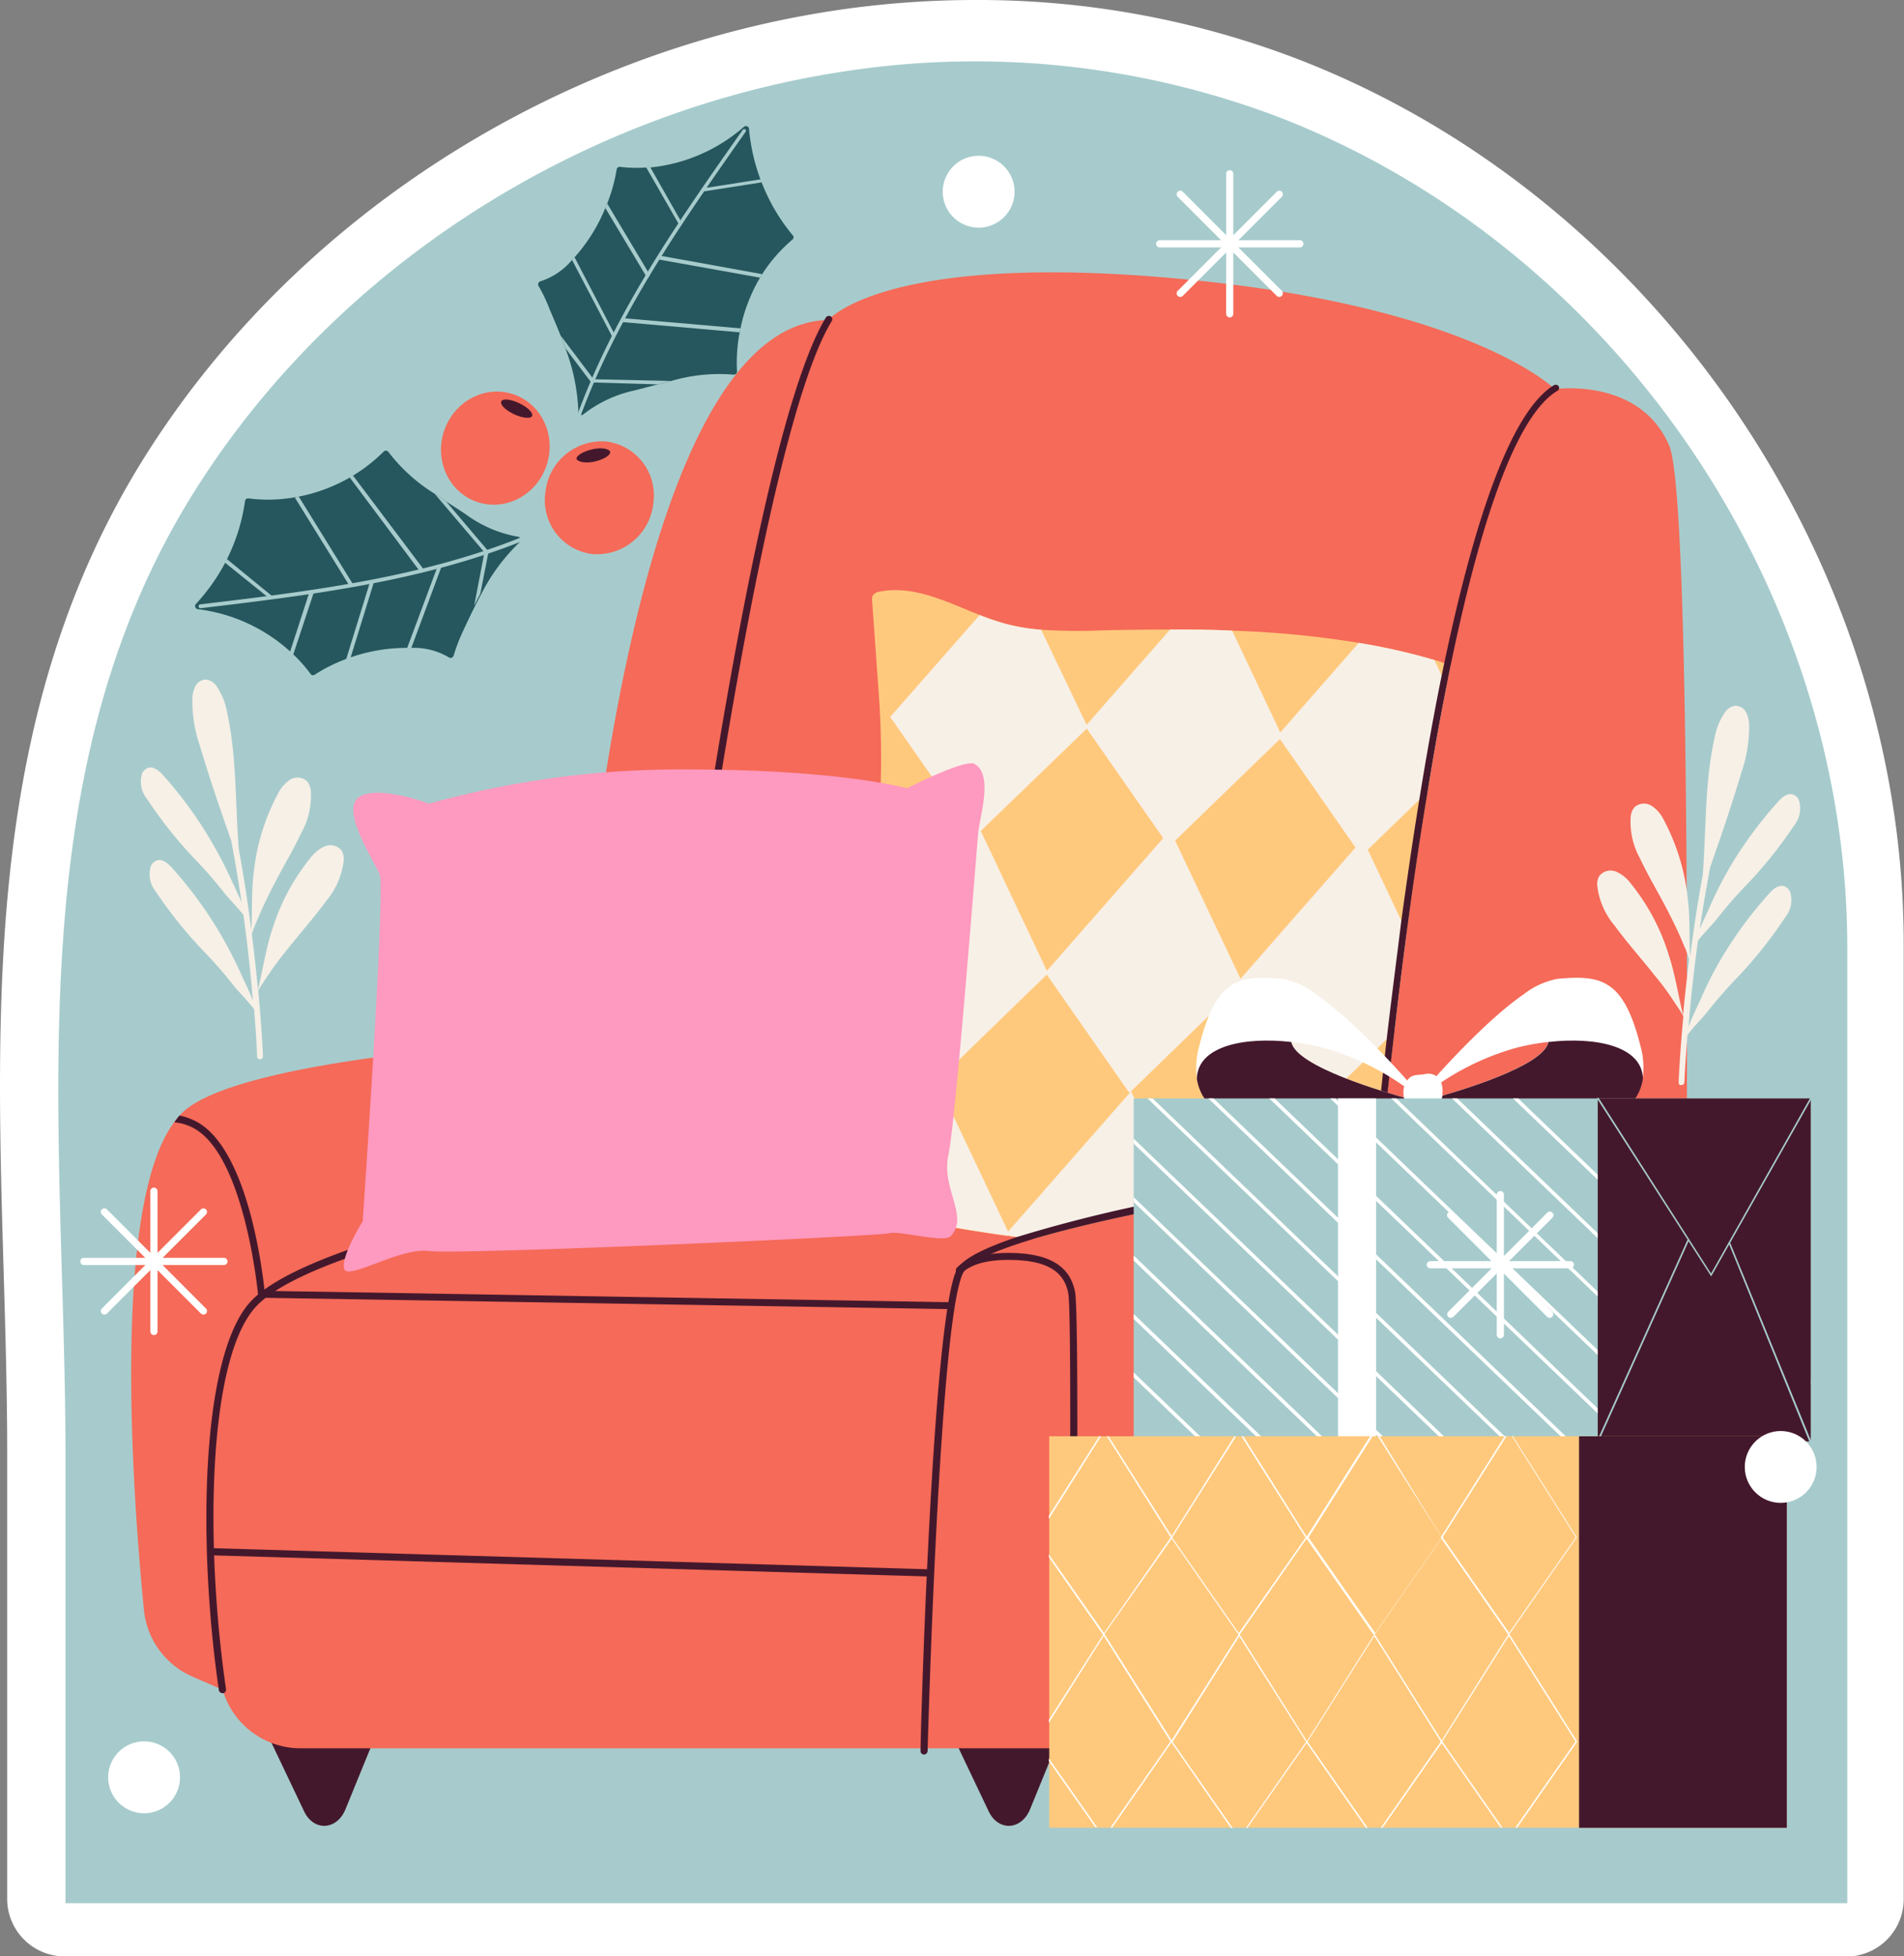 <svg xmlns="http://www.w3.org/2000/svg" viewBox="0 0 201.5 206.94"><rect x="0" y="0" width="201.5" height="206.94" fill="#808080" stroke="none"/><g id="OBJECTS"><path d="M6.84,206.94a6.08,6.08,0,0,1-6.08-6.08V153.53c0-6.2-.19-12.66-.37-18.9C-.48,105.17-1.38,74.7,15.47,48.08,31.1,23.35,58.13,5.83,87.77,1.2A100.09,100.09,0,0,1,103.21,0a94.45,94.45,0,0,1,34.26,6.3c37.7,14.62,64,53.1,64,93.58v101a6.08,6.08,0,0,1-6.08,6.08Z" fill="#fff"/><path d="M195.5,100.31v101H6.93V154c0-34.43-5.63-71.55,13.76-102.2C35.63,28.14,61.29,11.94,88.8,7.64a90.55,90.55,0,0,1,46.56,4.76C170.93,26.19,195.5,62.19,195.5,100.31Z" fill="#a7cbcc"/><path d="M27.16,181.05l5,10.5c1,2.19,3.49,2.09,4.41-.19l4.21-10.31Z" fill="#44182c"/><path d="M99.61,181.05l5,10.5c1,2.19,3.48,2.09,4.41-.19l4.21-10.31Z" fill="#44182c"/><path d="M157.6,176l5,10.51c1,2.19,3.49,2.08,4.41-.19L171.2,176Z" fill="#44182c"/><path d="M178.12,170.1a8.83,8.83,0,0,1-7.9,8.66l-56.41,5.93-.76.08-.79.08c-.5.05-1,.08-1.49.08H31.82a8.59,8.59,0,0,1-8.16-5.87,2.3,2.3,0,0,1-.12-.34l-.41-.17-2.76-1.2a8.62,8.62,0,0,1-5.14-7.08c-1.2-12.2-3.43-42.73,3.22-51.59A6.42,6.42,0,0,1,19,118a5.86,5.86,0,0,1,.62-.6c6.83-5.59,37.24-7.29,41-7.49l.39,0s0-.13,0-.37c.34-5.68,5-74.23,26.17-75.67l.46,0a2.42,2.42,0,0,1,.26-.26h0c1.47-1.3,9.33-6.65,36.73-4.14,27.87,2.56,37.81,9.91,39.56,11.38l.29.27.38,0c1.74-.15,9.05-.38,11.78,6C179.35,53.15,178.46,142.79,178.12,170.1Z" fill="#f56a58"/><path d="M124.11,127.26h0l-54.25-2a.38.38,0,0,1-.27-.14.34.34,0,0,1-.09-.29c.37-3.13,9.16-76.84,17.9-91.24a.39.39,0,0,1,.53-.12A.37.37,0,0,1,88,34c-8.32,13.71-17,84.45-17.75,90.52l53.84,2a.38.38,0,0,1,0,.76Z" fill="#44182c"/><path d="M153.52,70.38c-.15.73-.3,1.47-.44,2.22-.73,3.66-1.4,7.42-2,11.17-.85,5.08-1.58,10.14-2.21,14.86-.5,3.78-.94,7.34-1.3,10.52-1,8.47-1.49,14.28-1.51,14.49a.39.39,0,0,1-.33.34l-1.83.25c-3.35.49-7.74,1.17-12.42,2-2,.36-4,.72-6,1.11-5.9,1.13-11.76,2.42-16.17,3.73h0l-1.7-.22-.76-.1-.16,0c-2.47-.34-4.92-.74-7.38-1.18a33.34,33.34,0,0,0-8.94-.81c-1.47.16-2.89.52-4.34.73l-.26,0a22.22,22.22,0,0,1-3.49.19,2.06,2.06,0,0,1-1.52-3.39c1.54-1.85,3.69-3.38,5.07-5.4,2.91-4.19,2.33-10.1,3.59-14.44.39-1.32.74-2.66,1.07-4,.12-.46.23-.94.34-1.4A91.9,91.9,0,0,0,93,73.39L92.3,63.6a1.08,1.08,0,0,1,.07-.62,1.05,1.05,0,0,1,.74-.4c3.62-.7,7.07,1.09,10.57,2.47a27.55,27.55,0,0,0,2.69.92,21.21,21.21,0,0,0,3.81.64,59,59,0,0,0,6.38.07q3.61-.09,7.25-.09c2.19,0,4.39,0,6.58.12A103.21,103.21,0,0,1,143.8,68a67.58,67.58,0,0,1,8,1.81,10.37,10.37,0,0,1,1,.31Z" fill="#ffc97d"/><path d="M115.08,77l-.1.1L103.75,87.94l-.65.62-.62-.89L94.21,75.84l9.47-10.79a24.39,24.39,0,0,0,2.69.92,20.36,20.36,0,0,0,3.81.64L115,76.69Z" fill="#f7f0e7"/><path d="M135.7,77.94l-.25.24L124.36,88.92l-.64.63-.62-.9L115,77.05l-.15-.22.13-.14,8.85-10.1c2.19,0,4.39,0,6.57.12l5.1,10.79Z" fill="#f7f0e7"/><path d="M153.08,72.6c-.73,3.66-1.4,7.42-2,11.17l-1,.94-5.37,5.2-.64.62-.62-.89-8-11.47-.25-.35.28-.33L143.8,68a67.58,67.58,0,0,1,8,1.81l.73,1.55Z" fill="#f7f0e7"/><path d="M110.88,103l-.1.09L99.15,114.37h0l0,0-.2.19-8.5-12.15c.12-.47.24-.94.35-1.41l11.72-13.38.74-.84.53,1.11,7,14.8Z" fill="#f7f0e7"/><polygon points="110.63 102.88 123.84 87.82 131.5 103.99 119.52 115.6 110.63 102.88" fill="#f7f0e7"/><path d="M148.86,98.63c-.5,3.78-.94,7.34-1.3,10.52l-.9.87-6.51,6.32-.09.08,0,0-.15.13-8.63-12.36-.25-.36.27-.31,12.19-13.91.74-.84.52,1.11,3.5,7.4Z" fill="#f7f0e7"/><path d="M106.8,130.53l-.09.09-.09.08c-2.47-.34-4.93-.74-7.38-1.17a32.54,32.54,0,0,0-8.94-.81c-1.47.15-2.9.51-4.35.73v0l13.15-15,.06-.06,7.53,15.89Z" fill="#f7f0e7"/><path d="M125.1,126.6l.33.72c-5.9,1.13-11.76,2.42-16.17,3.73h0l-1.7-.22-.76-.1-.07-.11-.15-.21.12-.15,13-14.82,0,0,0,0Z" fill="#f7f0e7"/><path d="M143.89,124.23c-3.35.49-7.74,1.17-12.42,2l.81-.91,7.76-8.85,0,0,.08-.09h0l3.4,7.18Z" fill="#f7f0e7"/><path d="M113.81,184.69l-.76.08c.08-7.93.44-45.72,0-48-.48-2.42-2.45-3.5-6.36-3.5-3.59,0-4.71,1.22-4.84,1.37l0,0a.37.37,0,0,1-.53.1.39.39,0,0,1-.15-.41.37.37,0,0,1,0-.11l0,0c.15-.2,1-1.19,3.49-1.55,0,0,0,0,0,0a13.89,13.89,0,0,1,2-.14c4.29,0,6.55,1.31,7.11,4.11C114.25,139,113.9,176.43,113.81,184.69Z" fill="#44182c"/><path d="M98.4,166.76h0l-75.9-2.24a.39.39,0,0,1-.37-.39.4.4,0,0,1,.39-.37L98.41,166a.38.38,0,0,1,.37.39A.37.37,0,0,1,98.4,166.76Z" fill="#44182c"/><path d="M23.54,179.1a.39.39,0,0,1-.38-.33c-2.28-15.71-1.88-35.46,3.38-41.11,6.6-7.1,38.88-12.48,43.05-13.15-2.32-10.74-8.65-14.25-8.71-14.29a.37.37,0,0,1-.16-.51.38.38,0,0,1,.51-.16c.28.15,6.86,3.78,9.19,15.2a.43.43,0,0,1-.06.29.44.44,0,0,1-.26.16c-.36.06-36.28,5.74-43,13-5.09,5.47-5.44,24.94-3.18,40.48a.38.38,0,0,1-.32.43Z" fill="#44182c"/><path d="M100.85,138.1a.38.38,0,0,1-.37.37h-.31l-72.06-1.19h-.44a.38.38,0,0,1-.36-.33s0,0,0,0-1.43-15.33-7.19-17.8a5.54,5.54,0,0,0-1.66-.44A6.42,6.42,0,0,1,19,118a6.22,6.22,0,0,1,1.37.44c5.66,2.41,7.32,15.29,7.62,18,0,0,0,.08,0,.12l1.13,0,71.14,1.18h.18A.38.38,0,0,1,100.85,138.1Z" fill="#44182c"/><path d="M164.75,41.38c-4.55,2.81-8.31,14.91-11.23,29-.15.73-.3,1.47-.44,2.22-.73,3.66-1.4,7.42-2,11.17-.85,5.08-1.58,10.14-2.21,14.86-.5,3.78-.94,7.34-1.3,10.52-1,8.47-1.49,14.28-1.51,14.49a.39.39,0,0,1-.33.34l-1.83.25c-3.35.49-7.74,1.17-12.42,2-2,.36-4,.72-6,1.11-5.9,1.13-11.76,2.42-16.17,3.73h0c-4,1.21-6.81,2.44-7.39,3.59-2.53,5-3.74,50.1-3.75,50.55a.39.39,0,0,1-.39.38h0a.37.37,0,0,1-.36-.4c0-1.86,1.23-45.68,3.83-50.87.58-1.17,3-2.34,6.37-3.47a150.75,150.75,0,0,1,17.56-4.23c2.46-.47,4.89-.91,7.18-1.3,4.79-.82,8.91-1.44,11.27-1.78l1.77-.25c.12-1.41.56-6.38,1.34-13.25.43-3.76,1-8.09,1.57-12.71.55-4,1.17-8.3,1.87-12.6.72-4.46,1.52-9,2.4-13.32.09-.41.17-.83.26-1.24,3-14.23,6.84-26.49,11.6-29.42a.39.39,0,0,1,.53.13A.37.37,0,0,1,164.75,41.38Z" fill="#44182c"/><path d="M38.38,129.19s2.44-35.14,1.79-36.71S36,85.64,38,84.31s7.4.7,7.4.7a98.76,98.76,0,0,1,27.36-3.62c16.28,0,23.24,2,23.24,2s6.14-3.16,7.14-2.58c2,1.13.56,5.5.38,7.3-.15,1.59-2.37,30.44-3.15,34.05s2.21,6.48.26,8.59c-.71.77-5.47-.61-6.51-.3s-45.61,2.3-48.71,1.88-8.71,3.23-9,1.84S38.38,129.19,38.38,129.19Z" fill="#fe99bf"/><ellipse cx="52.42" cy="47.4" rx="6.01" ry="5.72" transform="translate(-8.95 82.45) rotate(-71.85)" fill="#f56a58"/><path d="M69.14,53.23a6,6,0,0,1-6.42,5.38,5.73,5.73,0,0,1-5-6.52,6,6,0,0,1,6.42-5.39A5.74,5.74,0,0,1,69.14,53.23Z" fill="#f56a58"/><path d="M56.31,44c-.15.32-1,.24-1.9-.18s-1.5-1-1.36-1.35,1-.25,1.9.18S56.45,43.67,56.31,44Z" fill="#44182c"/><path d="M64.58,47.83c0,.35-.71.78-1.69,1s-1.82,0-1.87-.31.7-.78,1.69-1S64.53,47.48,64.58,47.83Z" fill="#44182c"/><path d="M80.43,29.38a17.55,17.55,0,0,0-2.07,5.37c0,.13-.06.27-.08.4A16.83,16.83,0,0,0,78,39.28a.34.34,0,0,1-.37.35,18,18,0,0,0-6.6.67l-1.41.36h0l-2.42.63a13.37,13.37,0,0,0-5.44,2.52.31.31,0,0,1-.23.09h0a.34.34,0,0,1-.32-.31s0,0,0,0a20.65,20.65,0,0,0-1.39-6.77h0c-.16-.45-.32-.89-.5-1.34-.36-.9-.73-1.78-1.11-2.66A17.26,17.26,0,0,0,57,30.26a.34.34,0,0,1,.21-.51,7.2,7.2,0,0,0,3.35-2.28l.27-.28,0,0A18,18,0,0,0,64.06,22a4.73,4.73,0,0,0,.2-.47h0a17.23,17.23,0,0,0,1-3.61.33.33,0,0,1,.37-.27,14.27,14.27,0,0,0,2.7.07l.44,0a17.72,17.72,0,0,0,9.94-4.29.33.33,0,0,1,.56.22,20.48,20.48,0,0,0,1.2,5.3c0,.13.1.26.15.38a20.06,20.06,0,0,0,3.26,5.54.32.32,0,0,1,0,.46A16.37,16.37,0,0,0,80.66,29Z" fill="#26575e"/><path d="M72.09,23.82a.23.23,0,0,1-.16,0,.23.23,0,0,1-.12-.09l0-.07-3.45-6,.44,0L72,23.29l.14.25A.21.21,0,0,1,72.09,23.82Z" fill="#a7cbcc"/><path d="M80.61,19.29l-6,.94a.13.13,0,0,1-.09,0,.22.22,0,0,1-.15-.16.22.22,0,0,1,.17-.23l.38,0,5.58-.87C80.5,19,80.56,19.17,80.61,19.29Z" fill="#a7cbcc"/><path d="M68.66,29.28a.2.2,0,0,1-.17,0,.21.21,0,0,1-.11-.08l-.06-.09L64.06,22a4.73,4.73,0,0,0,.2-.47l4.3,7.19.17.27A.22.22,0,0,1,68.66,29.28Z" fill="#a7cbcc"/><path d="M80.66,29l-.23.37-10.61-1.9h0a.19.19,0,0,1-.14-.22.2.2,0,0,1,.24-.17l.14,0Z" fill="#a7cbcc"/><path d="M65.05,35.66a.18.18,0,0,1-.16,0,.16.16,0,0,1-.12-.09v0l-4.24-8.09.27-.28,0,0,4.16,8,.15.28A.2.2,0,0,1,65.05,35.66Z" fill="#a7cbcc"/><path d="M78.28,35.15,66,34.08l-.13,0h0a.19.19,0,0,1-.14-.21.2.2,0,0,1,.22-.19l.3,0,12.17,1.06C78.33,34.88,78.3,35,78.28,35.15Z" fill="#a7cbcc"/><path d="M71,40.3l-1.41.36h0l-6.71-.2h-.27a.16.16,0,0,1-.09-.07l0,0-2.69-3.56h0c-.16-.45-.32-.89-.5-1.34l3.39,4.49.1.14h.28Z" fill="#a7cbcc"/><path d="M61.11,44.49h0a.21.21,0,0,1-.13-.26c4-11.16,10.94-21,17.62-30.49a.21.21,0,0,1,.28-.05.2.2,0,0,1,0,.29c-6.66,9.48-13.56,19.28-17.57,30.38A.19.19,0,0,1,61.11,44.49Z" fill="#a7cbcc"/><path d="M31.62,52.53a17.85,17.85,0,0,0,5.37-2l.35-.21a17.27,17.27,0,0,0,3.27-2.56.33.33,0,0,1,.5.05A18.22,18.22,0,0,0,46,52.23l1.21.81h0c.7.46,1.41.91,2.09,1.37a13.15,13.15,0,0,0,5.51,2.36.33.33,0,0,1,.22.11h0a.34.34,0,0,1,0,.44l0,0a20.31,20.31,0,0,0-4.12,5.56h0c-.23.42-.44.83-.65,1.26-.44.87-.85,1.74-1.25,2.6a18.48,18.48,0,0,0-1,2.61.34.34,0,0,1-.52.18,7.25,7.25,0,0,0-3.93-1h-.44a18.11,18.11,0,0,0-6,1,4.43,4.43,0,0,0-.47.17h0a17.17,17.17,0,0,0-3.35,1.67.31.31,0,0,1-.44-.09,14.89,14.89,0,0,0-1.76-2c-.11-.1-.21-.21-.33-.31a17.77,17.77,0,0,0-9.82-4.53.33.33,0,0,1-.21-.56,20.77,20.77,0,0,0,3.13-4.43c.07-.13.13-.25.19-.38A20,20,0,0,0,25.93,53a.33.33,0,0,1,.37-.28,16,16,0,0,0,4.89-.12Z" fill="#26575e"/><path d="M33.06,62.45a.23.23,0,0,1,.11.11.25.25,0,0,1,0,.15l0,.08L31,69.34c-.11-.1-.21-.21-.33-.31l2-6.17.09-.28A.22.22,0,0,1,33.06,62.45Z" fill="#a7cbcc"/><path d="M24,59.13,28.73,63a.18.18,0,0,1,.05.08.25.25,0,0,1,0,.22.23.23,0,0,1-.29,0l-.29-.25L23.8,59.51C23.87,59.38,23.93,59.26,24,59.13Z" fill="#a7cbcc"/><path d="M39.4,61.36a.2.2,0,0,1,.13.11.25.25,0,0,1,0,.15l0,.09-2.45,7.93a4.43,4.43,0,0,0-.47.17l2.47-8,.09-.31A.21.21,0,0,1,39.4,61.36Z" fill="#a7cbcc"/><path d="M31.19,52.61l.43-.08,5.67,9.16v0h0a.2.2,0,0,1-.08.25.2.2,0,0,1-.28-.07l-.07-.11Z" fill="#a7cbcc"/><path d="M46.57,59.78a.2.2,0,0,1,.11.11.21.21,0,0,1,0,.16v0L43.5,68.62h-.44L46.2,60.2l.11-.3A.2.2,0,0,1,46.57,59.78Z" fill="#a7cbcc"/><path d="M37.34,50.28l7.43,9.86.07.11,0,0a.22.22,0,0,1-.07.25.19.19,0,0,1-.28,0l-.19-.24L37,50.49Z" fill="#a7cbcc"/><path d="M46,52.23l1.21.81h0l4.34,5.11.14.16,0,0a.17.17,0,0,1,0,.12v0l-.86,4.39h0c-.23.42-.44.83-.65,1.26l1.06-5.52,0-.17-.18-.21Z" fill="#a7cbcc"/><path d="M55.77,56.82h0a.19.19,0,0,1-.11.26c-11,4.46-22.92,5.88-34.45,7.26a.21.21,0,0,1-.05-.41c11.51-1.37,23.41-2.79,34.35-7.23A.21.21,0,0,1,55.77,56.82Z" fill="#a7cbcc"/><path d="M27.36,97c.42-1,.9-2,1.41-3,1-2,2.17-3.89,3.12-5.91a8,8,0,0,0,1-4.46,1.88,1.88,0,0,0-.4-1,1.51,1.51,0,0,0-1.83-.13A3.83,3.83,0,0,0,29.39,84a22.79,22.79,0,0,0-2.53,8.23c-.26,2-.16,4.14-.26,6.2-.34-2.68-.78-5.6-1.33-8.63-.39-4.83-.2-9.73-1.24-14.45a7,7,0,0,0-1.1-2.75,1.58,1.58,0,0,0-1.12-.72,1.28,1.28,0,0,0-1.11.67,2.92,2.92,0,0,0-.34,1.3,14.64,14.64,0,0,0,.8,5.06c1,3.36,2.13,6.67,3.31,10,.43,2.25.79,4.46,1.1,6.56-.31-.77-.7-1.53-1-2.2a44.1,44.1,0,0,0-2.05-4A42.88,42.88,0,0,0,17.26,82c-.41-.46-1-.94-1.54-.79a1.11,1.11,0,0,0-.66.56,2.85,2.85,0,0,0,.5,2.74A46,46,0,0,0,21,91.27c1,1.06,1.92,2.14,2.81,3.27.36.46,1.38,1.5,1.95,2.23.48,3.48.81,6.62,1,9.11-.34-1-.88-2-1.26-2.87a44.1,44.1,0,0,0-2.05-4,43.37,43.37,0,0,0-5.26-7.23c-.41-.45-1-.93-1.54-.78a1.11,1.11,0,0,0-.66.56,2.87,2.87,0,0,0,.49,2.74A46.76,46.76,0,0,0,22,101.08c1,1.06,1.92,2.14,2.81,3.27.4.5,1.56,1.68,2.08,2.41.25,3,.32,4.93.32,5a.3.3,0,0,0,.32.29.3.3,0,0,0,.3-.32s-.11-2.75-.5-6.95c.33-.62.8-1.24,1.08-1.68a32.26,32.26,0,0,1,2-2.68c1.38-1.75,2.87-3.41,4.18-5.21A8.06,8.06,0,0,0,36.38,91a1.8,1.8,0,0,0-.21-1,1.51,1.51,0,0,0-1.77-.49,3.85,3.85,0,0,0-1.53,1.22,22.63,22.63,0,0,0-4.06,7.59c-.68,2.07-1,4.27-1.51,6.37-.16-1.74-.38-3.72-.65-5.88C26.86,98.11,27.17,97.45,27.36,97Z" fill="#f7f0e7"/><path d="M178.1,99.75c-.41-1-.89-2-1.4-3-1-2-2.17-3.89-3.12-5.91a7.94,7.94,0,0,1-1-4.46,1.81,1.81,0,0,1,.4-1,1.51,1.51,0,0,1,1.83-.13,3.73,3.73,0,0,1,1.27,1.48A22.61,22.61,0,0,1,178.61,95c.26,2,.15,4.14.25,6.2.35-2.68.78-5.6,1.34-8.63.38-4.83.19-9.73,1.24-14.45a6.9,6.9,0,0,1,1.1-2.75,1.56,1.56,0,0,1,1.12-.72,1.31,1.31,0,0,1,1.11.67,3.06,3.06,0,0,1,.34,1.3,14.89,14.89,0,0,1-.81,5.06c-1,3.36-2.12,6.67-3.3,10-.43,2.25-.8,4.46-1.11,6.56.32-.77.71-1.53,1-2.2a41.59,41.59,0,0,1,2-4,42.94,42.94,0,0,1,5.27-7.22c.41-.46.95-.94,1.54-.79a1.11,1.11,0,0,1,.66.56,2.87,2.87,0,0,1-.5,2.74A46.1,46.1,0,0,1,184.45,94c-1,1.06-1.92,2.14-2.81,3.27-.36.46-1.38,1.5-1.94,2.23-.49,3.48-.81,6.62-1,9.11.34-1,.87-2,1.26-2.87a41.59,41.59,0,0,1,2-4,43.42,43.42,0,0,1,5.27-7.23c.41-.45.95-.93,1.54-.78a1.11,1.11,0,0,1,.66.56,2.87,2.87,0,0,1-.5,2.74,46.1,46.1,0,0,1-5.46,6.77c-1,1.06-1.92,2.14-2.81,3.27-.39.5-1.56,1.68-2.07,2.41-.25,3-.33,4.93-.33,5a.3.3,0,0,1-.32.29.42.42,0,0,1-.15,0,.3.3,0,0,1-.14-.28s.1-2.75.5-7c-.34-.62-.8-1.24-1.08-1.68-.61-.93-1.27-1.82-2-2.68-1.38-1.75-2.87-3.41-4.19-5.21a8,8,0,0,1-1.84-4.19,1.79,1.79,0,0,1,.2-1.05,1.52,1.52,0,0,1,1.77-.49,3.81,3.81,0,0,1,1.54,1.22,22.43,22.43,0,0,1,4.05,7.59c.69,2.07,1,4.27,1.52,6.37.16-1.74.37-3.72.64-5.88C178.61,100.87,178.29,100.21,178.1,99.75Z" fill="#f7f0e7"/><path d="M150.44,116.05l-.31.07h0l0-.05A27.71,27.71,0,0,0,140,110.82a24,24,0,0,0-3.32-.6c.49,2.59,9.74,5.29,12.69,6.09-3.31.76-13.08,3-15.43,2.81s-6.61-1-7.26-5a8.45,8.45,0,0,1,.24-3.48c1.78-7.1,4.17-7.52,8.79-7.1a8.47,8.47,0,0,1,3.58,1.64c4.11,2.84,9.14,8.51,10.69,10.31C150.27,115.84,150.44,116.05,150.44,116.05Z" fill="#fff"/><path d="M149.35,116.31c-3.31.76-13.08,3-15.43,2.81s-6.61-1-7.26-5c.07-3.48,5-4.47,10-3.9C137.15,112.81,146.4,115.51,149.35,116.31Z" fill="#44182c"/><path d="M150.1,116.05l.3.07h0l0-.05a27.61,27.61,0,0,1,10.12-5.25,24.14,24.14,0,0,1,3.33-.6c-.5,2.59-9.74,5.29-12.69,6.09,3.3.76,13.08,3,15.43,2.81s6.61-1,7.25-5a8.42,8.42,0,0,0-.23-3.48c-1.78-7.1-4.18-7.52-8.8-7.1a8.44,8.44,0,0,0-3.57,1.64c-4.11,2.84-9.14,8.51-10.69,10.31C150.27,115.84,150.1,116.05,150.1,116.05Z" fill="#fff"/><path d="M151.19,116.31c3.3.76,13.08,3,15.43,2.81s6.61-1,7.25-5c-.06-3.48-5-4.47-10-3.9C163.38,112.81,154.14,115.51,151.19,116.31Z" fill="#44182c"/><path d="M148.53,115.66a1.58,1.58,0,0,0,.41,1.12,1.41,1.41,0,0,0,.88.29,9,9,0,0,0,1.8-.06,1.09,1.09,0,0,0,.7-.28,1.65,1.65,0,0,0,.33-1c.16-1.47-.68-2.38-1.89-2.11-.5.11-1.15,0-1.58.38A2.05,2.05,0,0,0,148.53,115.66Z" fill="#fff"/><rect x="119.98" y="116.19" width="71.65" height="36.28" fill="#a7cbcc"/><polygon points="160.12 116.19 191.63 146.41 191.63 145.89 160.67 116.19 160.12 116.19" fill="#fff"/><polygon points="153.67 116.19 191.5 152.47 191.63 152.47 191.63 152.07 154.22 116.19 153.67 116.19" fill="#fff"/><polygon points="147.23 116.19 185.06 152.47 185.6 152.47 147.77 116.19 147.23 116.19" fill="#fff"/><polygon points="140.78 116.19 178.61 152.47 179.16 152.47 141.32 116.19 140.78 116.19" fill="#fff"/><polygon points="134.33 116.19 172.17 152.47 172.72 152.47 134.89 116.19 134.33 116.19" fill="#fff"/><polygon points="127.88 116.19 165.72 152.47 166.27 152.47 128.43 116.19 127.88 116.19" fill="#fff"/><polygon points="121.44 116.19 159.27 152.47 159.81 152.47 121.98 116.19 121.44 116.19" fill="#fff"/><polygon points="119.98 120.45 119.98 120.97 152.83 152.47 153.38 152.47 119.98 120.45" fill="#fff"/><polygon points="119.98 126.64 119.98 127.16 146.38 152.47 146.92 152.47 119.98 126.64" fill="#fff"/><polygon points="119.98 132.81 119.98 133.34 139.93 152.47 140.48 152.47 119.98 132.81" fill="#fff"/><polygon points="119.98 138.99 119.98 139.52 133.49 152.47 134.03 152.47 119.98 138.99" fill="#fff"/><polygon points="119.98 145.18 119.98 145.7 127.04 152.47 127.58 152.47 119.98 145.18" fill="#fff"/><rect x="169.09" y="116.19" width="22.54" height="36.28" transform="translate(360.72 268.66) rotate(180)" fill="#44182c"/><path d="M181.06,135h0a.08.08,0,0,0,.07-.05l10.57-18.69a.09.09,0,0,0,0-.12.1.1,0,0,0-.13,0l-10.49,18.57-11.89-18.57a.11.11,0,0,0-.13,0,.09.09,0,0,0,0,.13l12,18.69A.1.1,0,0,0,181.06,135Z" fill="#a7cbcc"/><path d="M191.63,152.56h0a.11.11,0,0,0,.05-.12l-8.56-20.95a.09.09,0,1,0-.16.06l8.55,21A.09.09,0,0,0,191.63,152.56Z" fill="#a7cbcc"/><path d="M169.09,152.56a.08.08,0,0,0,.08-.05l9.53-21.2a.09.09,0,1,0-.16-.07L169,152.44a.08.08,0,0,0,.05.11Z" fill="#a7cbcc"/><rect x="141.6" y="116.19" width="4.03" height="36.28" fill="#fff"/><rect x="111.04" y="151.92" width="78.06" height="41.41" fill="#ffc97d"/><path d="M152.5,162.59a.07.07,0,0,0,0,.09h0l.1.14,7,10.06,0,0a.06.06,0,0,0,.06,0,.07.07,0,0,0,.06,0l0,0,7.12-10.22a.06.06,0,0,0,0-.09l-6.75-10.67H160l6.77,10.71-7.06,10.11-7-10.05,0-.06,0-.07,6.73-10.64h-.19l-6.63,10.5-.1.15Z" fill="#fff"/><path d="M138.27,162.59a.07.07,0,0,0,0,.09l0,.07,7.08,10.14,0,0a.07.07,0,0,0,.06,0,.09.09,0,0,0,.07,0l0,0,7-10.07.09-.14h0a.1.1,0,0,0,0-.09l0,0-.09-.14L146,151.92h-.19l6.73,10.65,0,.06,0,.06-7,10.05-7.06-10.11,6.78-10.71H145l-6.69,10.59Z" fill="#fff"/><path d="M123.94,162.59a.07.07,0,0,0,0,.09l.07.09,7.06,10.13,0,0a.09.09,0,0,0,.06,0,.09.09,0,0,0,.07,0l0,0,7.07-10.14.05-.07a.06.06,0,0,0,0-.09l-.05-.08-6.68-10.59h-.2l6.78,10.71-7.07,10.11-7.05-10.11,6.77-10.71h-.19L124,162.49Z" fill="#fff"/><path d="M111,164.42v.28l5.72,8.2,0,0a.07.07,0,0,0,.06,0,.06.06,0,0,0,.06,0l0,0L124,162.77l.06-.09a.14.14,0,0,0,0-.09l-.06-.1-6.69-10.57h-.18l6.77,10.71-7.06,10.11Zm0-4.07v.31l5.52-8.74h-.18Z" fill="#fff"/><path d="M152.5,184.18a.07.07,0,0,0,0,.09h0l.1.14,6.22,8.91H159l-6.32-9.05,0-.06,0-.07,7-11.1,7.06,11.17-6.36,9.11h.19l6.32-9.06a.06.06,0,0,0,0-.09l-7.13-11.28,0,0a.07.07,0,0,0-.13,0l0,0-7,11.12-.1.15Z" fill="#fff"/><path d="M138.27,184.18a.07.07,0,0,0,0,.09l0,.07,6.28,9h.19l-6.36-9.11,7.06-11.17,7,11.11,0,.06,0,.06-6.31,9.05h.18l6.23-8.91.09-.14h0a.1.1,0,0,0,0-.09l0,0-.09-.14-7-11.11,0,0a.08.08,0,0,0-.14,0l0,0-7.08,11.21Z" fill="#fff"/><path d="M123.94,184.18a.07.07,0,0,0,0,.09l.07.09,6.25,9h.19l-6.35-9.11,7.05-11.17,7.07,11.17-6.36,9.11H132l6.28-9,.05-.07a.06.06,0,0,0,0-.09l-.05-.08-7.07-11.21,0,0a.08.08,0,0,0-.14,0l0,0L124,184.08Z" fill="#fff"/><path d="M111,186v.28l4.92,7h.19Zm0-4.07v.3l5.81-9.19,7.06,11.17-6.36,9.11h.19l6.27-9,.06-.09a.14.14,0,0,0,0-.09l-.06-.1-7.07-11.18,0,0a.07.07,0,0,0-.12,0l0,0Z" fill="#fff"/><rect x="167.12" y="151.92" width="21.99" height="41.41" transform="translate(356.22 345.26) rotate(180)" fill="#44182c"/><path d="M135.38,31.41a.38.38,0,0,1-.26-.11L124.64,20.82a.38.38,0,0,1,0-.54.37.37,0,0,1,.53,0l10.48,10.48a.38.38,0,0,1,0,.54A.39.39,0,0,1,135.38,31.41Z" fill="#fff"/><path d="M130.14,33.58a.39.39,0,0,1-.38-.38V18.38a.39.39,0,0,1,.38-.38.38.38,0,0,1,.38.38V33.2A.38.38,0,0,1,130.14,33.58Z" fill="#fff"/><path d="M124.91,31.41a.39.39,0,0,1-.27-.11.38.38,0,0,1,0-.54l10.48-10.48a.37.37,0,0,1,.53,0,.38.38,0,0,1,0,.54L125.17,31.3A.38.38,0,0,1,124.91,31.41Z" fill="#fff"/><path d="M137.56,26.17H122.73a.38.38,0,1,1,0-.76h14.83a.38.38,0,0,1,0,.76Z" fill="#fff"/><path d="M21.53,139.05a.36.36,0,0,1-.27-.11L10.78,128.46a.37.37,0,0,1,0-.53.38.38,0,0,1,.54,0L21.8,138.41a.37.37,0,0,1,0,.53A.35.35,0,0,1,21.53,139.05Z" fill="#fff"/><path d="M16.29,141.22a.38.38,0,0,1-.38-.38V126a.38.38,0,1,1,.76,0v14.82A.38.38,0,0,1,16.29,141.22Z" fill="#fff"/><path d="M11.05,139.05a.36.36,0,0,1-.27-.11.37.37,0,0,1,0-.53l10.48-10.48a.38.38,0,0,1,.54,0,.37.37,0,0,1,0,.53L11.32,138.94A.35.35,0,0,1,11.05,139.05Z" fill="#fff"/><path d="M23.7,133.81H8.88a.38.38,0,0,1,0-.76H23.7a.38.38,0,1,1,0,.76Z" fill="#fff"/><path d="M164,139.4a.4.4,0,0,1-.27-.11l-10.48-10.48a.38.38,0,0,1,.54-.54l10.48,10.48a.38.38,0,0,1,0,.54A.39.39,0,0,1,164,139.4Z" fill="#fff"/><path d="M158.78,141.57a.38.38,0,0,1-.38-.38V126.37a.38.38,0,0,1,.76,0v14.82A.38.38,0,0,1,158.78,141.57Z" fill="#fff"/><path d="M153.54,139.4a.4.4,0,0,1-.27-.11.38.38,0,0,1,0-.54l10.48-10.48a.38.38,0,0,1,.54.54l-10.48,10.48A.39.39,0,0,1,153.54,139.4Z" fill="#fff"/><path d="M166.19,134.16H151.37a.38.38,0,0,1,0-.76h14.82a.38.38,0,0,1,0,.76Z" fill="#fff"/><path d="M107.37,20.27a3.8,3.8,0,1,1-3.79-3.79A3.8,3.8,0,0,1,107.37,20.27Z" fill="#fff"/><path d="M19.05,188a3.8,3.8,0,1,1-3.79-3.8A3.79,3.79,0,0,1,19.05,188Z" fill="#fff"/><circle cx="188.45" cy="155.17" r="3.8" fill="#fff"/></g></svg>